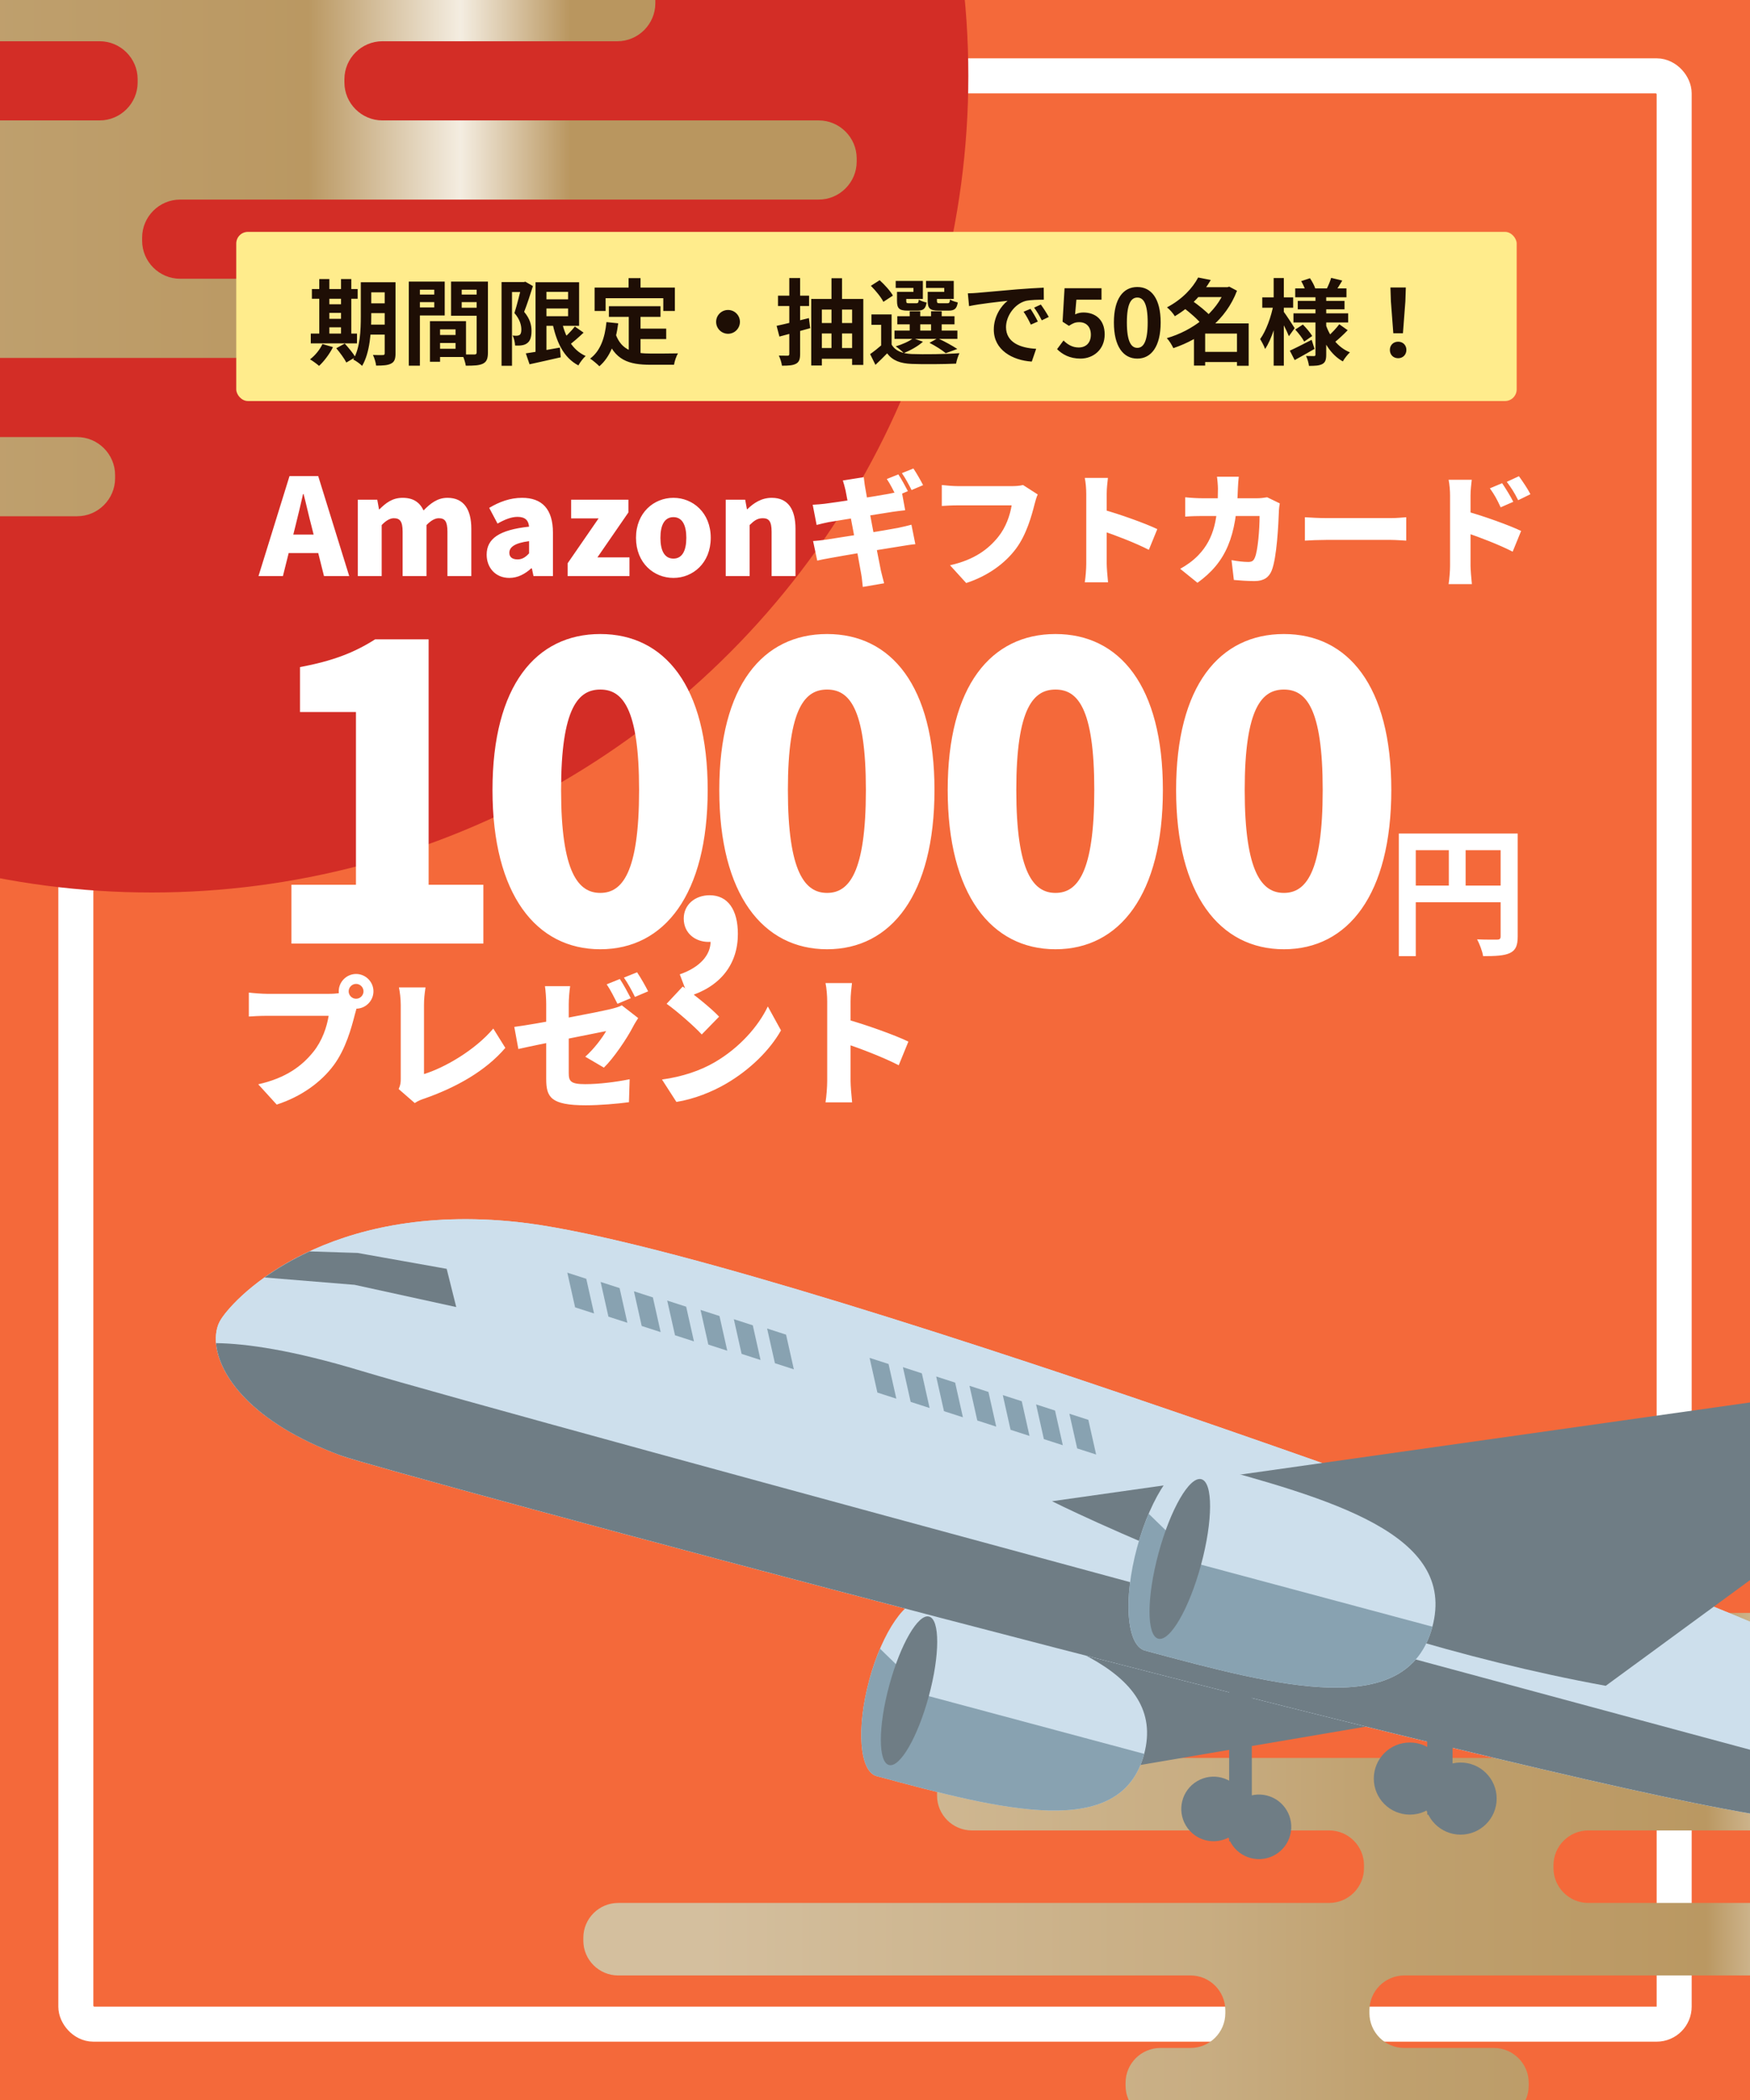 <svg width="600" height="720" viewBox="0 0 600 720" fill="none" xmlns="http://www.w3.org/2000/svg">
<g clip-path="url(#clip0_1252_2908)">
<rect width="600" height="720" fill="#F4693A"/>
<rect x="26" y="26" width="548" height="668" rx="6" stroke="white" stroke-width="12" stroke-linejoin="round"/>
<circle cx="52" cy="26" r="280" fill="#D32D26"/>
<path d="M280.645 41.286H131.11C123.94 41.286 118.082 35.427 118.082 28.257V27.171C118.082 20.001 123.94 14.143 131.11 14.143H211.657C218.827 14.143 224.685 8.284 224.685 1.114V0.029C224.685 -7.142 218.827 -13 211.657 -13H-88.701C-95.872 -13 -101.73 -7.142 -101.73 0.029V1.114C-101.73 8.284 -95.872 14.143 -88.701 14.143H34.165C41.336 14.143 47.194 20.001 47.194 27.171V28.257C47.194 35.427 41.336 41.286 34.165 41.286H-168.999C-176.169 41.286 -182.028 47.144 -182.028 54.314V55.4C-182.028 62.57 -176.169 68.429 -168.999 68.429H-35.23C-28.06 68.429 -22.201 74.287 -22.201 81.457V82.543C-22.201 89.713 -28.06 95.571 -35.23 95.571H-301.411C-308.581 95.571 -314.439 101.43 -314.439 108.6V109.686C-314.439 116.856 -308.581 122.714 -301.411 122.714H-87.141C-79.97 122.714 -74.112 128.573 -74.112 135.743V136.829C-74.112 143.999 -79.97 149.857 -87.141 149.857H-98.428C-105.598 149.857 -111.456 155.715 -111.456 162.886V163.971C-111.456 171.142 -105.598 177 -98.428 177H26.43C33.6 177 39.458 171.142 39.458 163.971V162.886C39.458 155.715 33.6 149.857 26.43 149.857H-7.137C-14.307 149.857 -20.166 143.999 -20.166 136.829V135.743C-20.166 128.573 -14.307 122.714 -7.137 122.714H122.99C130.16 122.714 136.019 116.856 136.019 109.686V108.6C136.019 101.43 130.16 95.571 122.99 95.571H61.76C54.59 95.571 48.732 89.713 48.732 82.543V81.457C48.732 74.287 54.59 68.429 61.76 68.429H280.69C287.861 68.429 293.719 62.57 293.719 55.4V54.314C293.719 47.144 287.861 41.286 280.69 41.286H280.645Z" fill="url(#paint0_linear_1252_2908)"/>
<path d="M745.026 602.719H608.07C601.503 602.719 596.138 597.354 596.138 590.787V589.792C596.138 583.225 601.503 577.86 608.07 577.86H681.841C688.408 577.86 693.774 572.494 693.774 565.927V564.933C693.774 558.366 688.408 553 681.841 553H406.749C400.182 553 394.816 558.366 394.816 564.933V565.927C394.816 572.494 400.182 577.86 406.749 577.86H519.28C525.847 577.86 531.213 583.225 531.213 589.792V590.787C531.213 597.354 525.847 602.719 519.28 602.719H333.206C326.639 602.719 321.273 608.085 321.273 614.652V615.646C321.273 622.213 326.639 627.579 333.206 627.579H455.722C462.289 627.579 467.655 632.944 467.655 639.511V640.506C467.655 647.073 462.289 652.438 455.722 652.438H211.933C205.366 652.438 200 657.804 200 664.371V665.365C200 671.932 205.366 677.298 211.933 677.298H408.178C414.745 677.298 420.111 682.664 420.111 689.231V690.225C420.111 696.792 414.745 702.158 408.178 702.158H397.841C391.274 702.158 385.908 707.523 385.908 714.09V715.085C385.908 721.652 391.274 727.017 397.841 727.017H512.195C518.762 727.017 524.128 721.652 524.128 715.085V714.09C524.128 707.523 518.762 702.158 512.195 702.158H481.452C474.885 702.158 469.519 696.792 469.519 690.225V689.231C469.519 682.664 474.885 677.298 481.452 677.298H600.633C607.2 677.298 612.566 671.932 612.566 665.365V664.371C612.566 657.804 607.2 652.438 600.633 652.438H544.554C537.987 652.438 532.621 647.073 532.621 640.506V639.511C532.621 632.944 537.987 627.579 544.554 627.579H745.067C751.634 627.579 757 622.213 757 615.646V614.652C757 608.085 751.634 602.719 745.067 602.719H745.026Z" fill="url(#paint1_linear_1252_2908)"/>
<path d="M311.419 543.1L303.207 608.84L332.162 615.134L492.609 587.851L311.419 543.1Z" fill="#6F7D85"/>
<path d="M116.767 499C130.981 504.272 493.687 602.042 590.862 620.115C688.037 638.188 717.418 631.412 712.897 622.37C708.376 613.328 665.88 580.513 568.257 543.268C568.257 543.268 260.465 427.818 177.291 418.967C112.773 412.101 81.115 443.76 75.662 452.488C70.21 461.216 76.75 484.135 116.767 498.977V499Z" fill="#CDDFEC"/>
<path d="M116.767 499C130.981 504.272 493.687 602.042 590.862 620.115C688.037 638.188 717.418 631.412 712.897 622.37C708.376 613.328 665.88 580.513 568.257 543.268C568.257 543.268 260.465 427.818 177.291 418.967C112.773 412.101 81.115 443.76 75.662 452.488C70.21 461.216 76.75 484.135 116.767 498.977V499Z" fill="#CDDFEC"/>
<path d="M360.714 514.717C360.714 514.717 450.272 559.726 550.543 577.99L670.357 490.205L629.679 476.641L360.703 514.706L360.714 514.717Z" fill="#6F7D85"/>
<path d="M421.755 629.724C427.007 626.591 428.726 619.795 425.594 614.542C422.461 609.29 415.665 607.571 410.412 610.704C405.16 613.836 403.441 620.633 406.574 625.885C409.706 631.137 416.503 632.856 421.755 629.724Z" fill="#6F7D85"/>
<path d="M429.202 572.571H421.416V631.311H429.202V572.571Z" fill="#6F7D85"/>
<path d="M442.374 629.089C443.89 623.165 440.317 617.133 434.393 615.616C428.469 614.1 422.437 617.673 420.92 623.597C419.403 629.521 422.976 635.553 428.901 637.07C434.825 638.587 440.857 635.014 442.374 629.089Z" fill="#6F7D85"/>
<path d="M298.035 576.015C293.547 592.618 294.68 607.359 300.559 608.952C343.885 620.665 384.215 631.188 392.248 601.481C400.28 571.774 360.129 560.544 316.803 548.844C310.925 547.25 302.511 559.423 298.023 576.026L298.035 576.015Z" fill="#CDDFEC"/>
<path d="M318.452 581.534L301.726 565.278C300.334 568.543 299.078 572.155 298.035 576.014C293.547 592.618 294.68 607.359 300.559 608.952C343.885 620.664 384.215 631.187 392.248 601.481C392.259 601.424 392.27 601.38 392.281 601.323L318.452 581.534Z" fill="#88A2B1"/>
<path d="M318.453 581.535C314.65 595.591 308.536 606.159 304.789 605.15C301.042 604.14 301.075 591.923 304.878 577.866C308.681 563.809 314.795 553.241 318.542 554.251C322.289 555.261 322.256 567.478 318.453 581.535Z" fill="#6F7D85"/>
<path d="M590.863 620.115C660.654 633.094 695.465 633.263 707.883 628.977C605.885 601.525 174.656 485.358 123.69 469.966C100.232 462.887 84.504 460.654 74.07 460.497C74.979 471.334 85.939 487.568 116.768 498.999C130.982 504.272 493.688 602.042 590.863 620.115Z" fill="#6F7D85"/>
<path d="M389.862 530.546C385.038 548.372 386.261 564.213 392.577 565.918C439.111 578.494 482.437 589.802 491.064 557.897C499.691 525.98 456.567 513.931 410.033 501.355C403.717 499.65 394.686 512.72 389.862 530.546Z" fill="#CDDFEC"/>
<path d="M411.794 536.469L393.833 519.001C392.341 522.513 390.984 526.383 389.862 530.534C385.038 548.36 386.261 564.201 392.577 565.906C439.111 578.482 482.437 589.79 491.064 557.885C491.076 557.829 491.087 557.773 491.098 557.717L411.794 536.457V536.469Z" fill="#88A2B1"/>
<path d="M411.794 536.469C407.71 551.569 401.136 562.922 397.109 561.834C393.081 560.746 393.126 547.62 397.21 532.52C401.293 517.42 407.867 506.067 411.895 507.155C415.922 508.243 415.877 521.369 411.794 536.469Z" fill="#6F7D85"/>
<path d="M121.5 440.495L156.424 448.135L153.148 435.031L122.589 429.579L106.12 429.052C100.073 431.868 94.924 434.953 90.672 437.993L121.489 440.506L121.5 440.495Z" fill="#6F7D85"/>
<path d="M203.677 450.334L197.182 448.236L194.512 436.344L201.007 438.442L203.677 450.334Z" fill="#88A2B1"/>
<path d="M215.097 453.52L208.602 451.422L205.932 439.53L212.427 441.628L215.097 453.52Z" fill="#88A2B1"/>
<path d="M226.506 456.717L220.01 454.619L217.352 442.727L223.847 444.825L226.506 456.717Z" fill="#88A2B1"/>
<path d="M237.927 459.903L231.432 457.805L228.762 445.913L235.257 448.011L237.927 459.903Z" fill="#88A2B1"/>
<path d="M249.349 463.1L242.854 461.002L240.184 449.111L246.679 451.208L249.349 463.1Z" fill="#88A2B1"/>
<path d="M260.758 466.286L254.262 464.188L251.604 452.297L258.099 454.394L260.758 466.286Z" fill="#88A2B1"/>
<path d="M272.177 469.484L265.682 467.386L263.012 455.494L269.507 457.592L272.177 469.484Z" fill="#88A2B1"/>
<path d="M307.314 479.547L300.818 477.449L298.148 465.557L304.644 467.655L307.314 479.547Z" fill="#88A2B1"/>
<path d="M318.723 482.744L312.227 480.646L309.568 468.743L316.064 470.852L318.723 482.744Z" fill="#88A2B1"/>
<path d="M330.144 485.93L323.649 483.832L320.979 471.94L327.474 474.038L330.144 485.93Z" fill="#88A2B1"/>
<path d="M341.564 489.127L335.068 487.029L332.398 475.126L338.894 477.236L341.564 489.127Z" fill="#88A2B1"/>
<path d="M352.975 492.313L346.479 490.216L343.82 478.324L350.316 480.422L352.975 492.313Z" fill="#88A2B1"/>
<path d="M364.394 495.51L357.899 493.413L355.229 481.51L361.724 483.619L364.394 495.51Z" fill="#88A2B1"/>
<path d="M375.814 498.697L369.318 496.599L366.648 484.707L373.144 486.805L375.814 498.697Z" fill="#88A2B1"/>
<path d="M483.378 622.157C490.206 622.157 495.741 616.622 495.741 609.794C495.741 602.966 490.206 597.431 483.378 597.431C476.551 597.431 471.016 602.966 471.016 609.794C471.016 616.622 476.551 622.157 483.378 622.157Z" fill="#6F7D85"/>
<path d="M498.03 622.168H489.336V575.476L498.03 578.786V622.168Z" fill="#6F7D85"/>
<path d="M500.777 629.022C507.605 629.022 513.14 623.487 513.14 616.659C513.14 609.832 507.605 604.297 500.777 604.297C493.949 604.297 488.414 609.832 488.414 616.659C488.414 623.487 493.949 629.022 500.777 629.022Z" fill="#6F7D85"/>
<rect x="81" y="79.5" width="439" height="58" rx="4" fill="#FFEC8C"/>
<path d="M125.273 96.772H133.561V100.228H125.273V96.772ZM125.273 104.004H133.561V107.364H125.273V104.004ZM125.273 111.3H133.593V114.724H125.273V111.3ZM131.897 96.772H135.609V121.156C135.609 123.012 135.257 124.068 134.105 124.644C132.985 125.252 131.353 125.348 128.953 125.348C128.857 124.324 128.345 122.66 127.865 121.7C129.241 121.764 130.809 121.764 131.257 121.732C131.737 121.732 131.897 121.572 131.897 121.092V96.772ZM123.705 96.772H127.289V108.516C127.289 113.572 126.873 120.9 124.153 125.444C123.513 124.772 121.945 123.652 121.113 123.268C123.513 119.172 123.705 113.092 123.705 108.516V96.772ZM106.937 99.108H122.617V102.436H106.937V99.108ZM111.129 104.324H118.745V107.268H111.129V104.324ZM111.129 109.316H118.777V112.228H111.129V109.316ZM106.553 114.372H122.393V117.732H106.553V114.372ZM109.465 95.684H112.921V115.588H109.465V95.684ZM116.921 95.684H120.441V115.588H116.921V95.684ZM110.553 117.956L114.169 119.012C112.985 121.38 111.097 123.876 109.401 125.444C108.665 124.804 107.193 123.716 106.297 123.204C108.025 121.892 109.657 119.908 110.553 117.956ZM115.289 119.396L118.201 117.796C119.481 119.204 121.113 121.156 121.849 122.468L118.745 124.292C118.105 123.012 116.569 120.9 115.289 119.396ZM149.209 114.852H157.977V117.604H149.209V114.852ZM148.985 110.116H159.769V122.404H148.985V119.588H156.185V112.932H148.985V110.116ZM147.417 110.116H150.873V124.036H147.417V110.116ZM142.041 100.996H150.073V103.588H142.041V100.996ZM156.889 100.996H164.985V103.588H156.889V100.996ZM163.417 96.548H167.289V120.836C167.289 122.916 166.873 124.036 165.593 124.676C164.313 125.316 162.457 125.38 159.705 125.38C159.545 124.292 158.969 122.5 158.457 121.476C160.121 121.572 162.073 121.54 162.649 121.54C163.225 121.54 163.417 121.348 163.417 120.804V96.548ZM142.361 96.548H152.473V108.164H142.361V105.412H148.889V99.332H142.361V96.548ZM165.465 96.548V99.332H158.297V105.508H165.465V108.26H154.649V96.548H165.465ZM140.153 96.548H143.961V125.38H140.153V96.548ZM185.785 102.628H196.825V105.764H185.785V102.628ZM180.281 121.156C183.193 120.74 187.673 119.94 191.961 119.172L192.249 122.5C188.537 123.364 184.601 124.228 181.561 124.9L180.281 121.156ZM183.609 96.772H187.353V122.052H183.609V96.772ZM185.785 96.772H198.553V111.716H185.785V108.42H194.777V100.068H185.785V96.772ZM192.473 109.54C193.625 115.236 196.089 119.972 200.793 122.052C199.961 122.788 198.841 124.292 198.297 125.284C193.145 122.564 190.649 117.124 189.273 110.052L192.473 109.54ZM197.081 111.94L200.089 114.052C198.329 115.716 196.281 117.508 194.681 118.66L192.281 116.804C193.817 115.556 195.897 113.54 197.081 111.94ZM171.961 96.708H179.961V100.132H175.545V125.412H171.961V96.708ZM178.905 96.708H179.577L180.121 96.58L182.713 98.084C181.849 100.868 180.697 104.42 179.705 106.916C181.817 109.412 182.233 111.62 182.233 113.476C182.233 115.62 181.753 116.964 180.697 117.7C180.185 118.084 179.545 118.308 178.809 118.404C178.201 118.5 177.369 118.5 176.601 118.468C176.569 117.508 176.281 116.004 175.737 115.044C176.345 115.108 176.793 115.108 177.209 115.108C177.561 115.076 177.881 115.012 178.169 114.82C178.585 114.532 178.745 113.892 178.745 112.996C178.745 111.492 178.265 109.508 176.377 107.332C177.305 104.452 178.393 99.908 178.905 97.86V96.708ZM208.761 104.996H226.457V108.644H208.761V104.996ZM217.593 112.676H228.409V116.26H217.593V112.676ZM215.577 107.108H219.609V122.564L215.577 122.084V107.108ZM207.929 110.436L211.961 110.852C211.129 117.348 209.145 122.436 205.497 125.572C204.857 124.9 203.225 123.524 202.329 122.948C205.785 120.388 207.385 115.94 207.929 110.436ZM211.033 114.436C213.081 120.324 217.561 121.22 223.257 121.22C224.953 121.22 230.297 121.22 232.441 121.156C231.897 122.052 231.257 123.908 231.097 125.06H223.033C215.641 125.06 210.649 123.556 207.897 115.492L211.033 114.436ZM215.513 95.364H219.609V101.22H215.513V95.364ZM203.865 98.596H231.385V106.628H227.417V102.244H207.641V106.628H203.865V98.596ZM249.625 106.276C251.865 106.276 253.689 108.1 253.689 110.34C253.689 112.612 251.865 114.436 249.625 114.436C247.353 114.436 245.529 112.612 245.529 110.34C245.529 108.1 247.353 106.276 249.625 106.276ZM266.265 111.716C269.113 111.108 273.337 110.052 277.337 109.06L277.785 112.516C274.137 113.54 270.265 114.596 267.225 115.396L266.265 111.716ZM266.745 101.38H277.401V104.932H266.745V101.38ZM270.617 95.332H274.329V121.38C274.329 123.172 273.977 124.132 272.921 124.708C271.865 125.284 270.329 125.38 268.089 125.38C267.993 124.42 267.513 122.884 267.033 121.924C268.281 121.956 269.593 121.956 270.009 121.956C270.457 121.956 270.617 121.796 270.617 121.348V95.332ZM278.137 102.5H295.993V125.124H292.153V106.148H281.785V125.316H278.137V102.5ZM280.441 110.756H293.209V114.34H280.441V110.756ZM280.537 119.332H293.337V123.012H280.537V119.332ZM285.081 95.396H288.697V121.572H285.081V95.396ZM305.689 107.812V119.588H302.105V111.364H298.777V107.812H305.689ZM305.689 118.116C306.937 120.292 309.273 121.22 312.569 121.38C316.537 121.54 324.409 121.444 328.953 121.092C328.537 121.924 327.961 123.62 327.801 124.676C323.705 124.868 316.601 124.932 312.601 124.772C308.697 124.612 306.073 123.652 304.153 121.156C302.937 122.436 301.657 123.652 300.153 125.092L298.329 121.412C299.609 120.516 301.145 119.3 302.489 118.116H305.689ZM298.585 97.988L301.593 96.068C303.289 97.604 305.273 99.78 306.137 101.348L302.873 103.492C302.137 101.956 300.217 99.62 298.585 97.988ZM307.641 108.42H327.257V111.204H307.641V108.42ZM306.681 113.348H328.249V116.196H306.681V113.348ZM311.897 106.724H315.513V114.724H311.897V106.724ZM319.225 106.724H322.873V114.724H319.225V106.724ZM308.505 100.068H313.177V98.724H307.097V96.324H316.409V102.5H308.505V100.068ZM307.545 100.068H310.713V103.172C310.713 103.844 310.841 103.972 311.673 103.972C312.025 103.972 313.657 103.972 314.137 103.972C314.777 103.972 314.905 103.78 315.033 102.724C315.609 103.14 316.825 103.556 317.689 103.716C317.369 105.892 316.505 106.5 314.553 106.5C313.945 106.5 311.801 106.5 311.193 106.5C308.345 106.5 307.545 105.764 307.545 103.204V100.068ZM319.033 100.068H323.737V98.724H317.497V96.324H327.001V102.5H319.033V100.068ZM318.073 100.068H321.241V103.172C321.241 103.844 321.401 103.972 322.233 103.972C322.617 103.972 324.313 103.972 324.793 103.972C325.465 103.972 325.593 103.78 325.721 102.692C326.297 103.108 327.513 103.492 328.377 103.684C328.057 105.892 327.193 106.5 325.209 106.5C324.601 106.5 322.361 106.5 321.753 106.5C318.873 106.5 318.073 105.764 318.073 103.172V100.068ZM318.681 117.54L321.497 115.972C323.801 117.028 326.617 118.564 328.217 119.652L324.249 121.092C323.065 120.068 320.793 118.628 318.681 117.54ZM313.081 115.972L316.441 117.156C314.777 118.692 312.089 120.164 309.881 121.06C309.273 120.42 307.897 119.268 307.097 118.756C309.337 118.084 311.705 117.06 313.081 115.972ZM331.833 100.58C333.081 100.548 334.361 100.484 334.969 100.42C337.625 100.164 342.905 99.716 348.761 99.204C352.089 98.948 355.577 98.724 357.849 98.628L357.881 102.756C356.153 102.756 353.401 102.788 351.673 103.172C347.833 104.196 344.921 108.356 344.921 112.164C344.921 117.412 349.849 119.332 355.257 119.588L353.753 123.972C347.065 123.556 340.729 119.94 340.729 112.996C340.729 108.42 343.321 104.772 345.465 103.14C342.489 103.46 335.929 104.164 332.249 104.964L331.833 100.58ZM353.305 105.892C354.073 107.012 355.225 108.964 355.833 110.244L353.433 111.3C352.601 109.572 351.929 108.292 350.937 106.884L353.305 105.892ZM356.857 104.42C357.689 105.54 358.905 107.428 359.577 108.676L357.177 109.828C356.313 108.1 355.577 106.884 354.553 105.476L356.857 104.42ZM370.457 122.948C366.713 122.948 364.217 121.476 362.425 119.716L364.633 116.74C365.945 118.052 367.641 119.14 369.817 119.14C372.313 119.14 374.009 117.572 374.009 114.756C374.009 112.004 372.409 110.468 370.041 110.468C368.633 110.468 367.865 110.82 366.489 111.716L364.313 110.308L364.985 98.82H377.657V102.756H369.049L368.601 107.78C369.529 107.364 370.361 107.14 371.449 107.14C375.417 107.14 378.745 109.476 378.745 114.66C378.745 119.908 374.809 122.948 370.457 122.948ZM389.94 122.948C385.108 122.948 381.908 118.756 381.908 110.564C381.908 102.404 385.108 98.404 389.94 98.404C394.74 98.404 397.94 102.404 397.94 110.564C397.94 118.756 394.74 122.948 389.94 122.948ZM389.94 119.268C391.988 119.268 393.492 117.22 393.492 110.564C393.492 103.94 391.988 102.02 389.94 102.02C387.892 102.02 386.356 103.94 386.356 110.564C386.356 117.22 387.892 119.268 389.94 119.268ZM411.567 120.644H425.903V124.132H411.567V120.644ZM409.967 98.468H421.295V101.86H409.967V98.468ZM410.799 95.14L415.119 96.004C412.399 100.676 408.559 104.964 402.799 108.42C402.255 107.46 400.975 106.052 400.111 105.38C405.391 102.596 408.943 98.692 410.799 95.14ZM420.079 98.468H420.815L421.455 98.276L424.111 99.684C420.367 109.636 411.823 116.164 402.287 119.364C401.807 118.308 400.847 116.74 400.047 115.94C408.879 113.38 417.135 107.172 420.079 99.108V98.468ZM405.775 105.508L408.623 103.012C410.831 104.58 413.743 106.852 415.151 108.516L412.047 111.3C410.831 109.636 407.983 107.172 405.775 105.508ZM424.111 110.884H428.111V125.412H424.111V110.884ZM413.199 110.884H426.031V114.372H413.199V125.348H409.359V113.732L412.271 110.884H413.199ZM444.079 98.884H461.647V101.924H444.079V98.884ZM444.943 103.172H460.975V106.052H444.943V103.172ZM443.471 107.428H462.223V110.564H443.471V107.428ZM456.399 95.268L460.207 96.196C459.343 97.636 458.479 99.044 457.839 99.972L454.831 99.108C455.407 97.988 456.079 96.388 456.399 95.268ZM446.127 96.388L449.135 95.396C449.871 96.484 450.671 97.956 450.959 98.948L447.759 100.1C447.503 99.108 446.799 97.54 446.127 96.388ZM459.183 111.172L462.063 113.22C460.655 114.692 458.959 116.26 457.679 117.284L455.215 115.396C456.463 114.34 458.191 112.516 459.183 111.172ZM444.079 112.996L446.703 111.268C447.855 112.452 449.263 114.084 449.903 115.204L447.151 117.124C446.575 115.972 445.231 114.244 444.079 112.996ZM442.223 120.228C444.143 119.364 446.959 117.924 449.711 116.516L450.703 119.62C448.463 120.932 445.935 122.34 443.887 123.46L442.223 120.228ZM451.023 100.932H454.703V121.572C454.703 123.3 454.415 124.228 453.391 124.804C452.335 125.38 450.799 125.444 448.783 125.444C448.687 124.452 448.239 122.948 447.791 122.052C448.879 122.084 450.127 122.084 450.511 122.084C450.895 122.084 451.023 121.924 451.023 121.572V100.932ZM454.511 111.172C455.919 115.46 458.735 119.14 462.831 120.804C462.063 121.508 460.943 122.916 460.399 123.908C456.239 121.604 453.519 117.124 452.015 111.748L454.511 111.172ZM432.783 101.956H443.375V105.508H432.783V101.956ZM436.687 95.332H440.175V125.38H436.687V95.332ZM436.623 104.388L438.767 105.124C437.839 110.18 436.015 116.356 433.743 119.652C433.423 118.628 432.591 117.156 432.047 116.26C434.095 113.476 435.887 108.452 436.623 104.388ZM440.015 106.724C440.719 107.588 443.343 111.62 443.887 112.516L441.903 115.268C441.199 113.412 439.279 109.764 438.415 108.26L440.015 106.724ZM477.711 114.276L476.879 103.332L476.719 98.564H481.999L481.839 103.332L481.007 114.276H477.711ZM479.375 122.82C477.711 122.82 476.527 121.636 476.527 119.972C476.527 118.308 477.743 117.156 479.375 117.156C480.975 117.156 482.191 118.308 482.191 119.972C482.191 121.636 480.975 122.82 479.375 122.82Z" fill="#1E0E05"/>
<g filter="url(#filter0_d_1252_2908)">
<path d="M80.632 190.5L91.258 156.23H101.102L111.728 190.5H103.08L98.802 173.388C97.882 169.984 97.008 165.89 96.088 162.394H95.904C95.076 165.982 94.156 169.984 93.282 173.388L89.004 190.5H80.632ZM87.854 182.634V176.286H104.414V182.634H87.854ZM114.679 190.5V164.326H121.349L121.947 167.638H122.085C124.247 165.476 126.501 163.682 130.043 163.682C133.677 163.682 135.885 165.2 137.219 168.006C139.473 165.706 141.911 163.682 145.407 163.682C151.111 163.682 153.595 167.776 153.595 174.308V190.5H145.407V175.32C145.407 171.686 144.487 170.674 142.417 170.674C141.221 170.674 139.795 171.41 138.231 173.02V190.5H130.043V175.32C130.043 171.686 129.077 170.674 127.007 170.674C125.811 170.674 124.385 171.41 122.867 173.02V190.5H114.679ZM166.629 191.144C161.799 191.144 158.855 187.556 158.855 183.186C158.855 177.666 163.179 174.676 173.391 173.572C173.207 171.456 172.103 170.214 169.435 170.214C167.365 170.214 165.203 171.042 162.581 172.514L159.729 167.132C163.179 165.062 166.905 163.682 170.999 163.682C177.761 163.682 181.579 167.454 181.579 175.642V190.5H174.909L174.357 187.878H174.127C171.965 189.81 169.527 191.144 166.629 191.144ZM169.435 184.796C171.091 184.796 172.195 184.014 173.391 182.726V178.54C168.285 179.184 166.629 180.702 166.629 182.542C166.629 184.06 167.733 184.796 169.435 184.796ZM186.614 190.5V186.13L197.24 170.72H187.81V164.326H207.452V168.696L196.826 184.106H207.82V190.5H186.614ZM222.893 191.144C216.223 191.144 210.059 186.084 210.059 177.39C210.059 168.742 216.223 163.682 222.893 163.682C229.517 163.682 235.681 168.742 235.681 177.39C235.681 186.084 229.517 191.144 222.893 191.144ZM222.893 184.52C225.929 184.52 227.309 181.76 227.309 177.39C227.309 173.066 225.929 170.306 222.893 170.306C219.811 170.306 218.431 173.066 218.431 177.39C218.431 181.76 219.811 184.52 222.893 184.52ZM240.82 190.5V164.326H247.49L248.088 167.592H248.226C250.388 165.476 253.056 163.682 256.598 163.682C262.302 163.682 264.74 167.776 264.74 174.308V190.5H256.552V175.32C256.552 171.686 255.586 170.674 253.516 170.674C251.676 170.674 250.572 171.502 249.008 173.02V190.5H240.82ZM299.999 155.64C301.049 157.194 302.519 159.924 303.275 161.394L299.285 163.074C298.403 161.352 297.185 158.874 296.051 157.236L299.999 155.64ZM305.165 153.624C306.257 155.22 307.769 157.908 308.483 159.336L304.535 161.016C303.695 159.294 302.351 156.816 301.217 155.22L305.165 153.624ZM281.897 161.1C281.603 159.84 281.309 158.79 280.973 157.74L288.155 156.606C288.281 157.446 288.407 159 288.617 160.05C289.121 163.326 292.985 183.57 294.035 188.694C294.329 189.954 294.749 191.508 295.127 192.978L287.819 194.238C287.609 192.6 287.525 191.088 287.273 189.828C286.517 185.376 282.695 165.174 281.897 161.1ZM270.641 166.056C272.111 165.972 273.455 165.888 274.757 165.72C278.243 165.3 293.027 163.032 296.681 162.318C298.067 162.066 299.957 161.646 301.133 161.31L302.351 167.946C301.259 168.03 299.327 168.324 297.983 168.492C293.447 169.206 278.915 171.516 276.101 172.02C274.673 172.314 273.539 172.566 271.985 172.986L270.641 166.056ZM270.767 178.488C271.943 178.446 274.043 178.194 275.471 177.984C279.965 177.312 295.127 174.918 299.873 173.994C301.511 173.658 303.275 173.238 304.493 172.902L305.837 179.58C304.577 179.664 302.645 180 301.049 180.252C295.883 181.05 280.763 183.528 276.647 184.326C274.757 184.662 273.161 184.956 272.195 185.208L270.767 178.488ZM347.795 162.528C347.333 163.452 346.955 164.964 346.703 165.888C345.695 169.836 343.973 176.22 340.361 181.092C336.581 186.174 330.659 190.5 323.267 192.894L317.723 186.804C326.165 184.914 330.911 181.218 334.229 177.102C336.917 173.784 338.303 169.626 338.849 166.266C336.245 166.266 323.939 166.266 320.369 166.266C318.311 166.266 316.001 166.392 314.909 166.476V159.294C316.211 159.462 318.983 159.672 320.369 159.672C323.939 159.672 336.287 159.672 338.891 159.672C339.815 159.672 341.453 159.63 342.755 159.294L347.795 162.528ZM364.427 186.3C364.427 182.604 364.427 165.888 364.427 162.318C364.427 160.638 364.259 158.454 363.923 156.858H371.861C371.693 158.454 371.441 160.302 371.441 162.318C371.441 165.888 371.441 182.562 371.441 186.3C371.441 187.434 371.693 190.752 371.903 192.642H363.923C364.217 190.836 364.427 188.022 364.427 186.3ZM369.929 167.652C375.557 169.164 384.923 172.524 388.787 174.414L385.889 181.512C381.143 179.076 374.507 176.556 369.929 175.002V167.652ZM416.717 156.438C416.591 157.446 416.465 159.378 416.423 160.386C415.961 176.85 412.433 185.712 402.563 192.81L396.641 188.022C398.615 186.93 400.925 185.376 402.857 183.36C408.485 177.522 409.577 170.34 409.577 160.512C409.577 159.588 409.409 157.446 409.241 156.438H416.717ZM430.787 165.594C430.661 166.266 430.493 167.484 430.493 167.904C430.325 172.734 429.779 184.2 428.015 188.61C427.091 190.92 425.327 192.222 422.135 192.222C419.531 192.222 417.011 192.012 415.037 191.844L414.239 185.04C416.213 185.418 418.355 185.67 419.951 185.67C421.379 185.67 421.841 185.166 422.261 184.116C423.269 181.806 423.857 174.498 423.857 169.92H404.285C402.983 169.92 400.295 169.962 398.363 170.13V163.494C400.295 163.704 402.689 163.83 404.285 163.83H422.975C424.025 163.83 425.285 163.704 426.461 163.494L430.787 165.594ZM439.397 170.34C441.077 170.466 444.605 170.634 446.663 170.634C452.669 170.634 464.849 170.634 468.965 170.634C470.855 170.634 472.913 170.424 474.131 170.34V178.362C473.039 178.32 470.687 178.11 468.965 178.11C464.807 178.11 452.627 178.11 446.663 178.11C444.269 178.11 441.119 178.236 439.397 178.362V170.34ZM507.017 158.664C508.277 160.554 509.915 163.158 510.839 165.048L506.513 166.938C505.169 164.04 504.455 162.738 502.817 160.428L507.017 158.664ZM512.771 156.27C514.073 158.076 515.795 160.596 516.719 162.444L512.519 164.502C511.049 161.604 510.251 160.428 508.613 158.202L512.771 156.27ZM489.167 186.93C489.167 183.234 489.167 166.518 489.167 162.948C489.167 161.268 488.999 159.084 488.663 157.488H496.601C496.433 159.084 496.181 160.932 496.181 162.948C496.181 166.518 496.181 183.192 496.181 186.93C496.181 188.064 496.433 191.382 496.643 193.272H488.663C488.957 191.466 489.167 188.652 489.167 186.93ZM494.669 168.282C500.297 169.794 509.663 173.154 513.527 175.044L510.629 182.142C505.883 179.706 499.247 177.186 494.669 175.632V168.282ZM91.92 316.5V296.34H114.04V237.12H94.86V221.72C106.06 219.62 113.34 216.82 120.62 212.2H138.96V296.34H157.72V316.5H91.92ZM197.813 318.46C175.833 318.46 160.853 299.7 160.853 263.86C160.853 228.02 175.833 210.38 197.813 210.38C219.793 210.38 234.633 228.16 234.633 263.86C234.633 299.7 219.793 318.46 197.813 318.46ZM197.813 299.14C205.233 299.14 211.113 292.42 211.113 263.86C211.113 235.44 205.233 229.42 197.813 229.42C190.393 229.42 184.373 235.44 184.373 263.86C184.373 292.42 190.393 299.14 197.813 299.14ZM227.945 334.66L225.065 327.06C232.025 324.66 235.705 320.34 235.625 315.7L235.465 306.34L239.945 314.18C238.585 315.38 236.825 315.94 234.905 315.94C230.505 315.94 226.425 313.06 226.425 307.94C226.425 303.14 230.345 299.94 235.305 299.94C241.545 299.94 244.985 304.9 244.985 313.22C244.985 323.54 239.065 331.3 227.945 334.66ZM275.572 318.46C253.592 318.46 238.612 299.7 238.612 263.86C238.612 228.02 253.592 210.38 275.572 210.38C297.552 210.38 312.392 228.16 312.392 263.86C312.392 299.7 297.552 318.46 275.572 318.46ZM275.572 299.14C282.992 299.14 288.872 292.42 288.872 263.86C288.872 235.44 282.992 229.42 275.572 229.42C268.152 229.42 262.132 235.44 262.132 263.86C262.132 292.42 268.152 299.14 275.572 299.14ZM353.884 318.46C331.904 318.46 316.924 299.7 316.924 263.86C316.924 228.02 331.904 210.38 353.884 210.38C375.864 210.38 390.704 228.16 390.704 263.86C390.704 299.7 375.864 318.46 353.884 318.46ZM353.884 299.14C361.304 299.14 367.184 292.42 367.184 263.86C367.184 235.44 361.304 229.42 353.884 229.42C346.464 229.42 340.444 235.44 340.444 263.86C340.444 292.42 346.464 299.14 353.884 299.14ZM432.197 318.46C410.217 318.46 395.237 299.7 395.237 263.86C395.237 228.02 410.217 210.38 432.197 210.38C454.177 210.38 469.017 228.16 469.017 263.86C469.017 299.7 454.177 318.46 432.197 318.46ZM432.197 299.14C439.617 299.14 445.497 292.42 445.497 263.86C445.497 235.44 439.617 229.42 432.197 229.42C424.777 229.42 418.757 235.44 418.757 263.86C418.757 292.42 424.777 299.14 432.197 299.14ZM471.601 278.772H509.281V284.484H477.409V320.82H471.601V278.772ZM506.497 278.772H512.353V314.052C512.353 317.172 511.681 318.804 509.665 319.764C507.697 320.676 504.817 320.82 500.497 320.82C500.257 319.188 499.249 316.548 498.433 315.06C501.217 315.204 504.337 315.156 505.297 315.156C506.209 315.156 506.497 314.868 506.497 314.004V278.772ZM474.769 296.628H509.329V302.34H474.769V296.628ZM488.737 281.892H494.497V299.46H488.737V281.892Z" fill="white"/>
</g>
<path d="M119.544 339.884C119.544 341.276 120.696 342.428 122.088 342.428C123.48 342.428 124.632 341.276 124.632 339.884C124.632 338.492 123.48 337.34 122.088 337.34C120.696 337.34 119.544 338.492 119.544 339.884ZM116.136 339.884C116.136 336.62 118.824 333.932 122.088 333.932C125.352 333.932 128.04 336.62 128.04 339.884C128.04 343.148 125.352 345.836 122.088 345.836C118.824 345.836 116.136 343.148 116.136 339.884ZM122.904 344.012C122.376 345.068 121.944 346.796 121.656 347.852C120.504 352.364 118.536 359.66 114.408 365.228C110.088 371.036 103.32 375.98 94.872 378.716L88.536 371.756C98.184 369.596 103.608 365.372 107.4 360.668C110.472 356.876 112.056 352.124 112.68 348.284C109.704 348.284 95.64 348.284 91.56 348.284C89.208 348.284 86.568 348.428 85.32 348.524V340.316C86.808 340.508 89.976 340.748 91.56 340.748C95.64 340.748 109.752 340.748 112.728 340.748C113.784 340.748 115.656 340.7 117.144 340.316L122.904 344.012ZM136.68 373.388C137.352 371.948 137.4 371.036 137.4 369.836C137.4 365.852 137.4 350.396 137.4 344.588C137.4 342.476 137.112 340.124 136.776 338.54H145.896C145.56 340.748 145.368 342.476 145.368 344.588C145.368 350.348 145.368 363.932 145.368 368.252C152.424 366.092 162.888 360.044 169.128 352.652L173.256 359.276C166.488 367.196 156.456 372.812 145.512 376.652C144.792 376.892 143.544 377.276 142.2 378.188L136.68 373.388ZM212.52 335.66C213.72 337.436 215.4 340.556 216.264 342.236L211.704 344.156C210.696 342.188 209.304 339.356 208.008 337.484L212.52 335.66ZM218.424 333.356C219.672 335.18 221.4 338.252 222.216 339.884L217.704 341.804C216.744 339.836 215.208 337.004 213.912 335.18L218.424 333.356ZM187.272 369.932C187.272 366.236 187.272 350.492 187.272 344.252C187.272 342.524 187.08 339.596 186.84 338.108H195.48C195.24 339.596 195 342.476 195 344.252C195 350.444 195 362.204 195 367.868C195 370.7 195.624 371.708 200.616 371.708C205.368 371.708 211.128 370.988 215.88 370.028L215.64 377.9C211.848 378.428 205.56 378.956 200.856 378.956C188.808 378.956 187.272 376.172 187.272 369.932ZM218.808 349.052C218.328 349.82 217.512 351.068 217.032 352.028C214.968 356.06 210.264 362.972 207.048 366.044L200.664 362.3C203.592 359.708 206.52 355.82 207.816 353.516C204.072 354.284 183.96 358.22 177.72 359.66L176.328 352.076C183.048 351.26 204.504 347.132 209.304 345.98C210.84 345.596 212.136 345.26 213.192 344.684L218.808 349.052ZM234.072 338.252C237.384 340.508 243.672 345.5 246.552 348.572L240.6 354.668C238.056 351.884 232.008 346.604 228.552 344.156L234.072 338.252ZM226.968 370.124C234.024 369.164 240.216 367.004 244.92 364.268C253.56 359.276 260.04 351.836 263.256 345.068L267.768 353.276C263.928 360.092 257.112 366.764 249.096 371.468C244.2 374.348 237.96 376.844 231.912 377.804L226.968 370.124ZM283.608 370.7C283.608 366.476 283.608 347.372 283.608 343.292C283.608 341.372 283.416 338.876 283.032 337.052H292.104C291.912 338.876 291.624 340.988 291.624 343.292C291.624 347.372 291.624 366.428 291.624 370.7C291.624 371.996 291.912 375.788 292.152 377.948H283.032C283.368 375.884 283.608 372.668 283.608 370.7ZM289.896 349.388C296.328 351.116 307.032 354.956 311.448 357.116L308.136 365.228C302.712 362.444 295.128 359.564 289.896 357.788V349.388Z" fill="white"/>
</g>
<defs>
<filter id="filter0_d_1252_2908" x="80.633" y="152.624" width="452.086" height="197.036" filterUnits="userSpaceOnUse" color-interpolation-filters="sRGB">
<feFlood flood-opacity="0" result="BackgroundImageFix"/>
<feColorMatrix in="SourceAlpha" type="matrix" values="0 0 0 0 0 0 0 0 0 0 0 0 0 0 0 0 0 0 127 0" result="hardAlpha"/>
<feOffset dx="8" dy="7"/>
<feGaussianBlur stdDeviation="4"/>
<feComposite in2="hardAlpha" operator="out"/>
<feColorMatrix type="matrix" values="0 0 0 0 0.383 0 0 0 0 0.276 0 0 0 0 0.239 0 0 0 0.1 0"/>
<feBlend mode="normal" in2="BackgroundImageFix" result="effect1_dropShadow_1252_2908"/>
<feBlend mode="normal" in="SourceGraphic" in2="effect1_dropShadow_1252_2908" result="shape"/>
</filter>
<linearGradient id="paint0_linear_1252_2908" x1="-338.167" y1="82" x2="215.512" y2="81.52" gradientUnits="userSpaceOnUse">
<stop offset="0.125" stop-color="#D4BF9E"/>
<stop offset="0.463" stop-color="#C8AD82"/>
<stop offset="0.593" stop-color="#BFA06E"/>
<stop offset="0.802" stop-color="#BA9862"/>
<stop offset="0.896" stop-color="#F4EDE1"/>
<stop offset="0.964" stop-color="#B9965F"/>
</linearGradient>
<linearGradient id="paint1_linear_1252_2908" x1="178.269" y1="640.009" x2="685.372" y2="639.569" gradientUnits="userSpaceOnUse">
<stop offset="0.125" stop-color="#D4BF9E"/>
<stop offset="0.463" stop-color="#C8AD82"/>
<stop offset="0.593" stop-color="#BFA06E"/>
<stop offset="0.802" stop-color="#BA9862"/>
<stop offset="0.896" stop-color="#F4EDE1"/>
<stop offset="0.964" stop-color="#B9965F"/>
</linearGradient>
<clipPath id="clip0_1252_2908">
<rect width="600" height="720" fill="white"/>
</clipPath>
</defs>
</svg>
